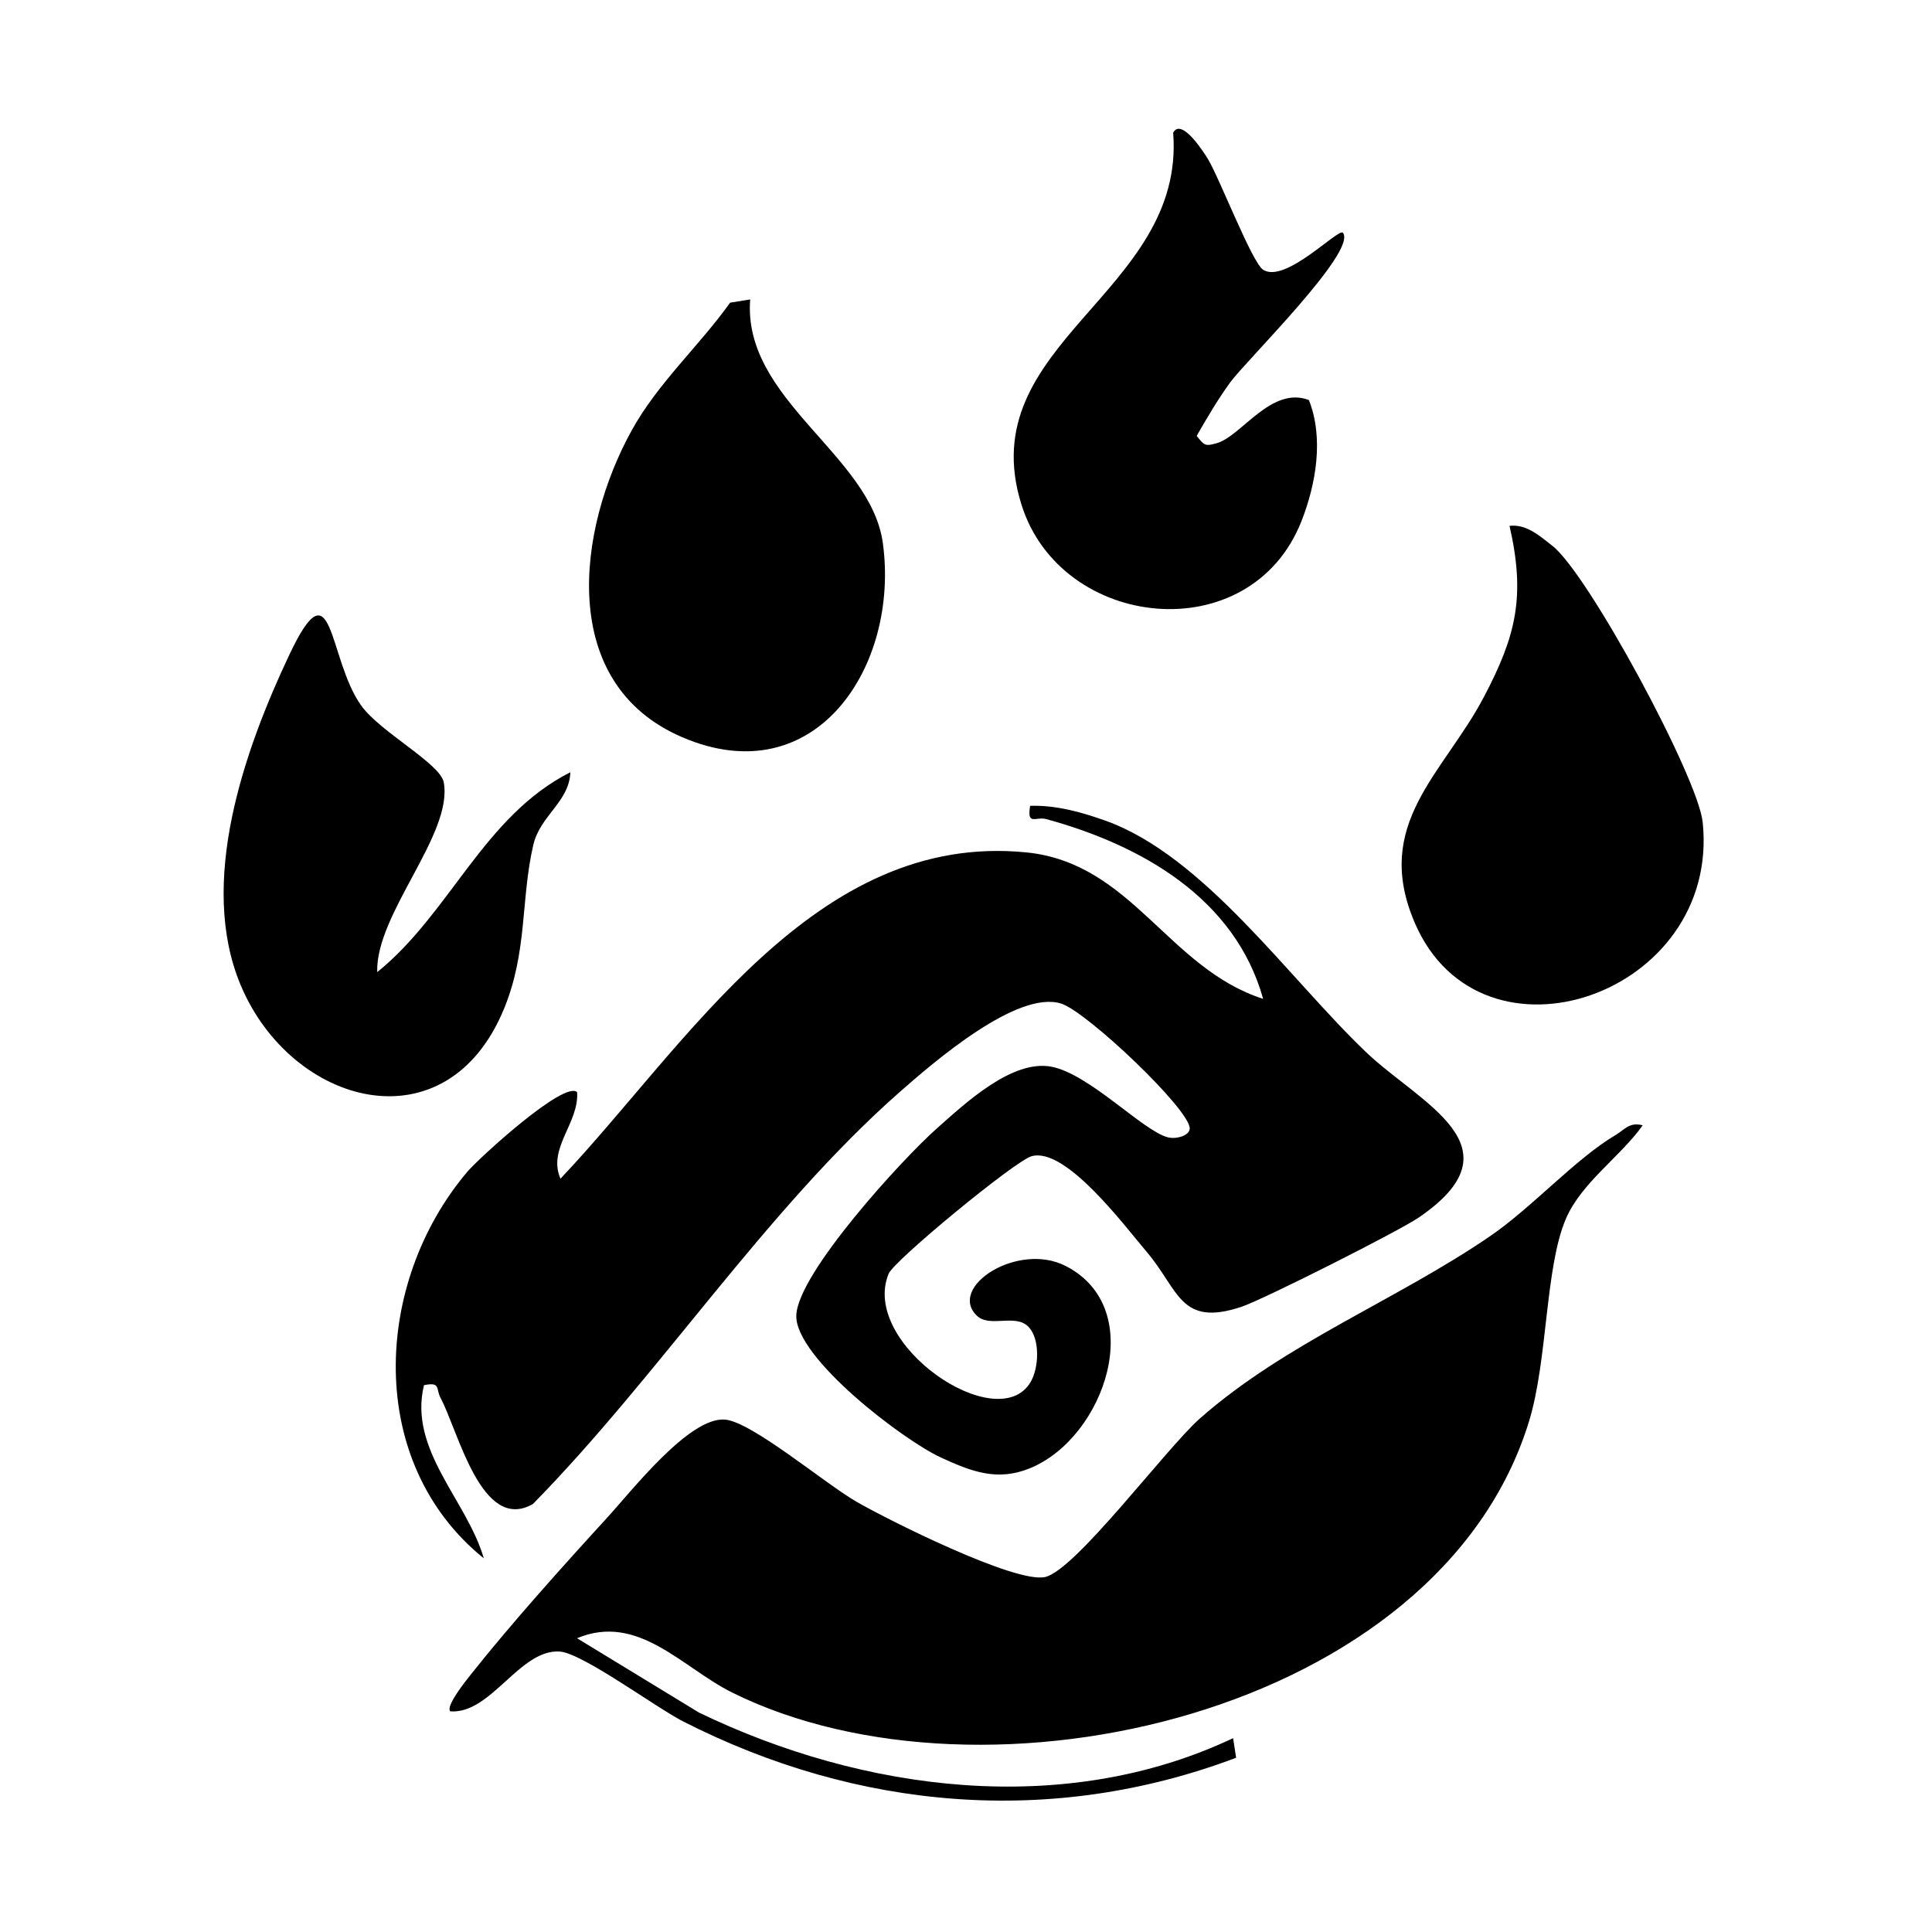 <svg width="150" height="150" viewBox="0 0 150 150" fill="none" xmlns="http://www.w3.org/2000/svg">
<path d="M79.841 103.003C78.792 101.955 76.835 103.136 75.817 102.124C73.587 99.909 79.028 96.388 82.742 98.292C89.195 101.6 85.784 111.627 79.959 113.997C77.441 115.023 75.462 114.27 73.055 113.163C70.102 111.804 61.714 105.403 61.825 102.124C61.936 98.846 70.08 89.964 72.723 87.623C74.96 85.637 78.608 82.219 81.657 82.824C84.625 83.415 88.76 87.823 90.679 88.303C91.337 88.465 92.341 88.17 92.37 87.631C92.444 86.191 84.411 78.571 82.403 77.922C78.999 76.829 72.494 82.462 69.873 84.766C59.492 93.892 51.119 106.85 41.373 116.773C37.379 119.047 35.57 111.066 34.211 108.548C33.82 107.824 34.248 107.278 32.919 107.544C31.693 112.564 36.256 116.478 37.563 120.989C28.349 113.547 28.984 99.614 36.271 90.99C37.194 89.897 43.832 83.85 44.806 84.796C44.976 87.173 42.488 89.159 43.514 91.514C53.334 81.148 63.228 64.521 79.708 66.182C87.874 67.009 90.687 75.175 98.07 77.552C95.892 69.733 88.605 65.614 81.243 63.598C80.416 63.369 79.715 64.152 79.981 62.564C81.967 62.498 83.96 63.051 85.806 63.709C93.492 66.448 100.078 75.987 106.074 81.702C110.253 85.682 118.227 89.026 110.142 94.534C108.584 95.597 98.092 100.891 96.387 101.46C91.602 103.055 91.543 100.146 89.033 97.2C87.276 95.132 82.72 89.011 80.084 89.772C78.792 90.141 69.408 97.871 68.994 98.891C66.75 104.339 77.433 111.59 80.003 107.322C80.675 106.207 80.763 103.933 79.848 103.018L79.841 103.003Z" fill="black"/>
<path d="M127.537 87.372C125.817 89.794 122.797 91.81 121.586 94.601C119.954 98.366 120.176 105.58 118.714 110.35C111.759 133.053 76.481 141.138 56.856 131.414C52.98 129.495 49.561 125.205 44.799 127.191L54.272 132.965C67.008 139.115 82.624 141.153 95.737 134.951L95.973 136.472C81.686 141.869 66.565 140.54 53.054 133.659C50.934 132.581 45.22 128.343 43.455 128.225C40.354 128.025 38.124 133.098 34.964 132.869C34.566 132.5 36.16 130.499 36.529 130.041C39.594 126.165 43.736 121.55 47.11 117.866C49.066 115.732 53.526 109.98 56.295 110.217C58.377 110.394 64.04 115.178 66.499 116.596C68.957 118.013 78.777 122.931 81.125 122.444C83.473 121.956 90.532 112.454 93.153 110.135C99.798 104.273 108.488 100.914 115.702 95.967C118.995 93.707 122.295 89.986 125.44 88.118C126.127 87.712 126.496 87.099 127.53 87.365L127.537 87.372Z" fill="black"/>
<path d="M58.244 23.24C57.639 31.037 67.599 35.29 68.544 42.164C69.851 51.666 63.368 61.708 52.958 57.233C43.285 53.077 44.777 41.16 49.037 33.429C51.067 29.745 54.264 26.888 56.686 23.499L58.244 23.248V23.24Z" fill="black"/>
<path d="M29.294 75.47C34.942 70.915 37.548 63.362 44.282 59.958C44.194 62.269 41.934 63.31 41.403 65.606C40.421 69.859 40.967 73.861 39.129 78.328C34.661 89.166 22.634 85.874 18.691 76.497C15.347 68.545 18.95 58.267 22.472 50.817C25.897 43.581 25.44 51.09 28.024 54.752C29.493 56.835 34.189 59.271 34.455 60.748C35.178 64.794 29.161 70.93 29.286 75.47H29.294Z" fill="black"/>
<path d="M117.2 40.827C118.522 40.672 119.585 41.64 120.545 42.393C123.321 44.578 131.827 60.334 132.196 63.834C133.599 77.228 115.037 83.636 109.861 71.69C106.509 63.967 112.076 60.076 115.214 54.103C117.717 49.348 118.448 46.298 117.2 40.827Z" fill="black"/>
<path d="M104.265 18.072C105.402 19.512 96.719 28.017 95.493 29.715C94.534 31.044 93.721 32.425 92.909 33.843C93.515 34.589 93.559 34.67 94.482 34.404C96.387 33.858 98.698 29.944 101.622 31.059C102.788 33.998 102.183 37.557 101.053 40.444C97.096 50.529 82.351 48.942 79.302 39.166C75.381 26.607 92.053 22.79 91.085 10.305C91.743 9.071 93.544 11.958 93.758 12.305C94.689 13.826 97.199 20.383 98.07 20.944C99.805 22.052 103.947 17.651 104.272 18.072H104.265Z" fill="black"/>
</svg>
